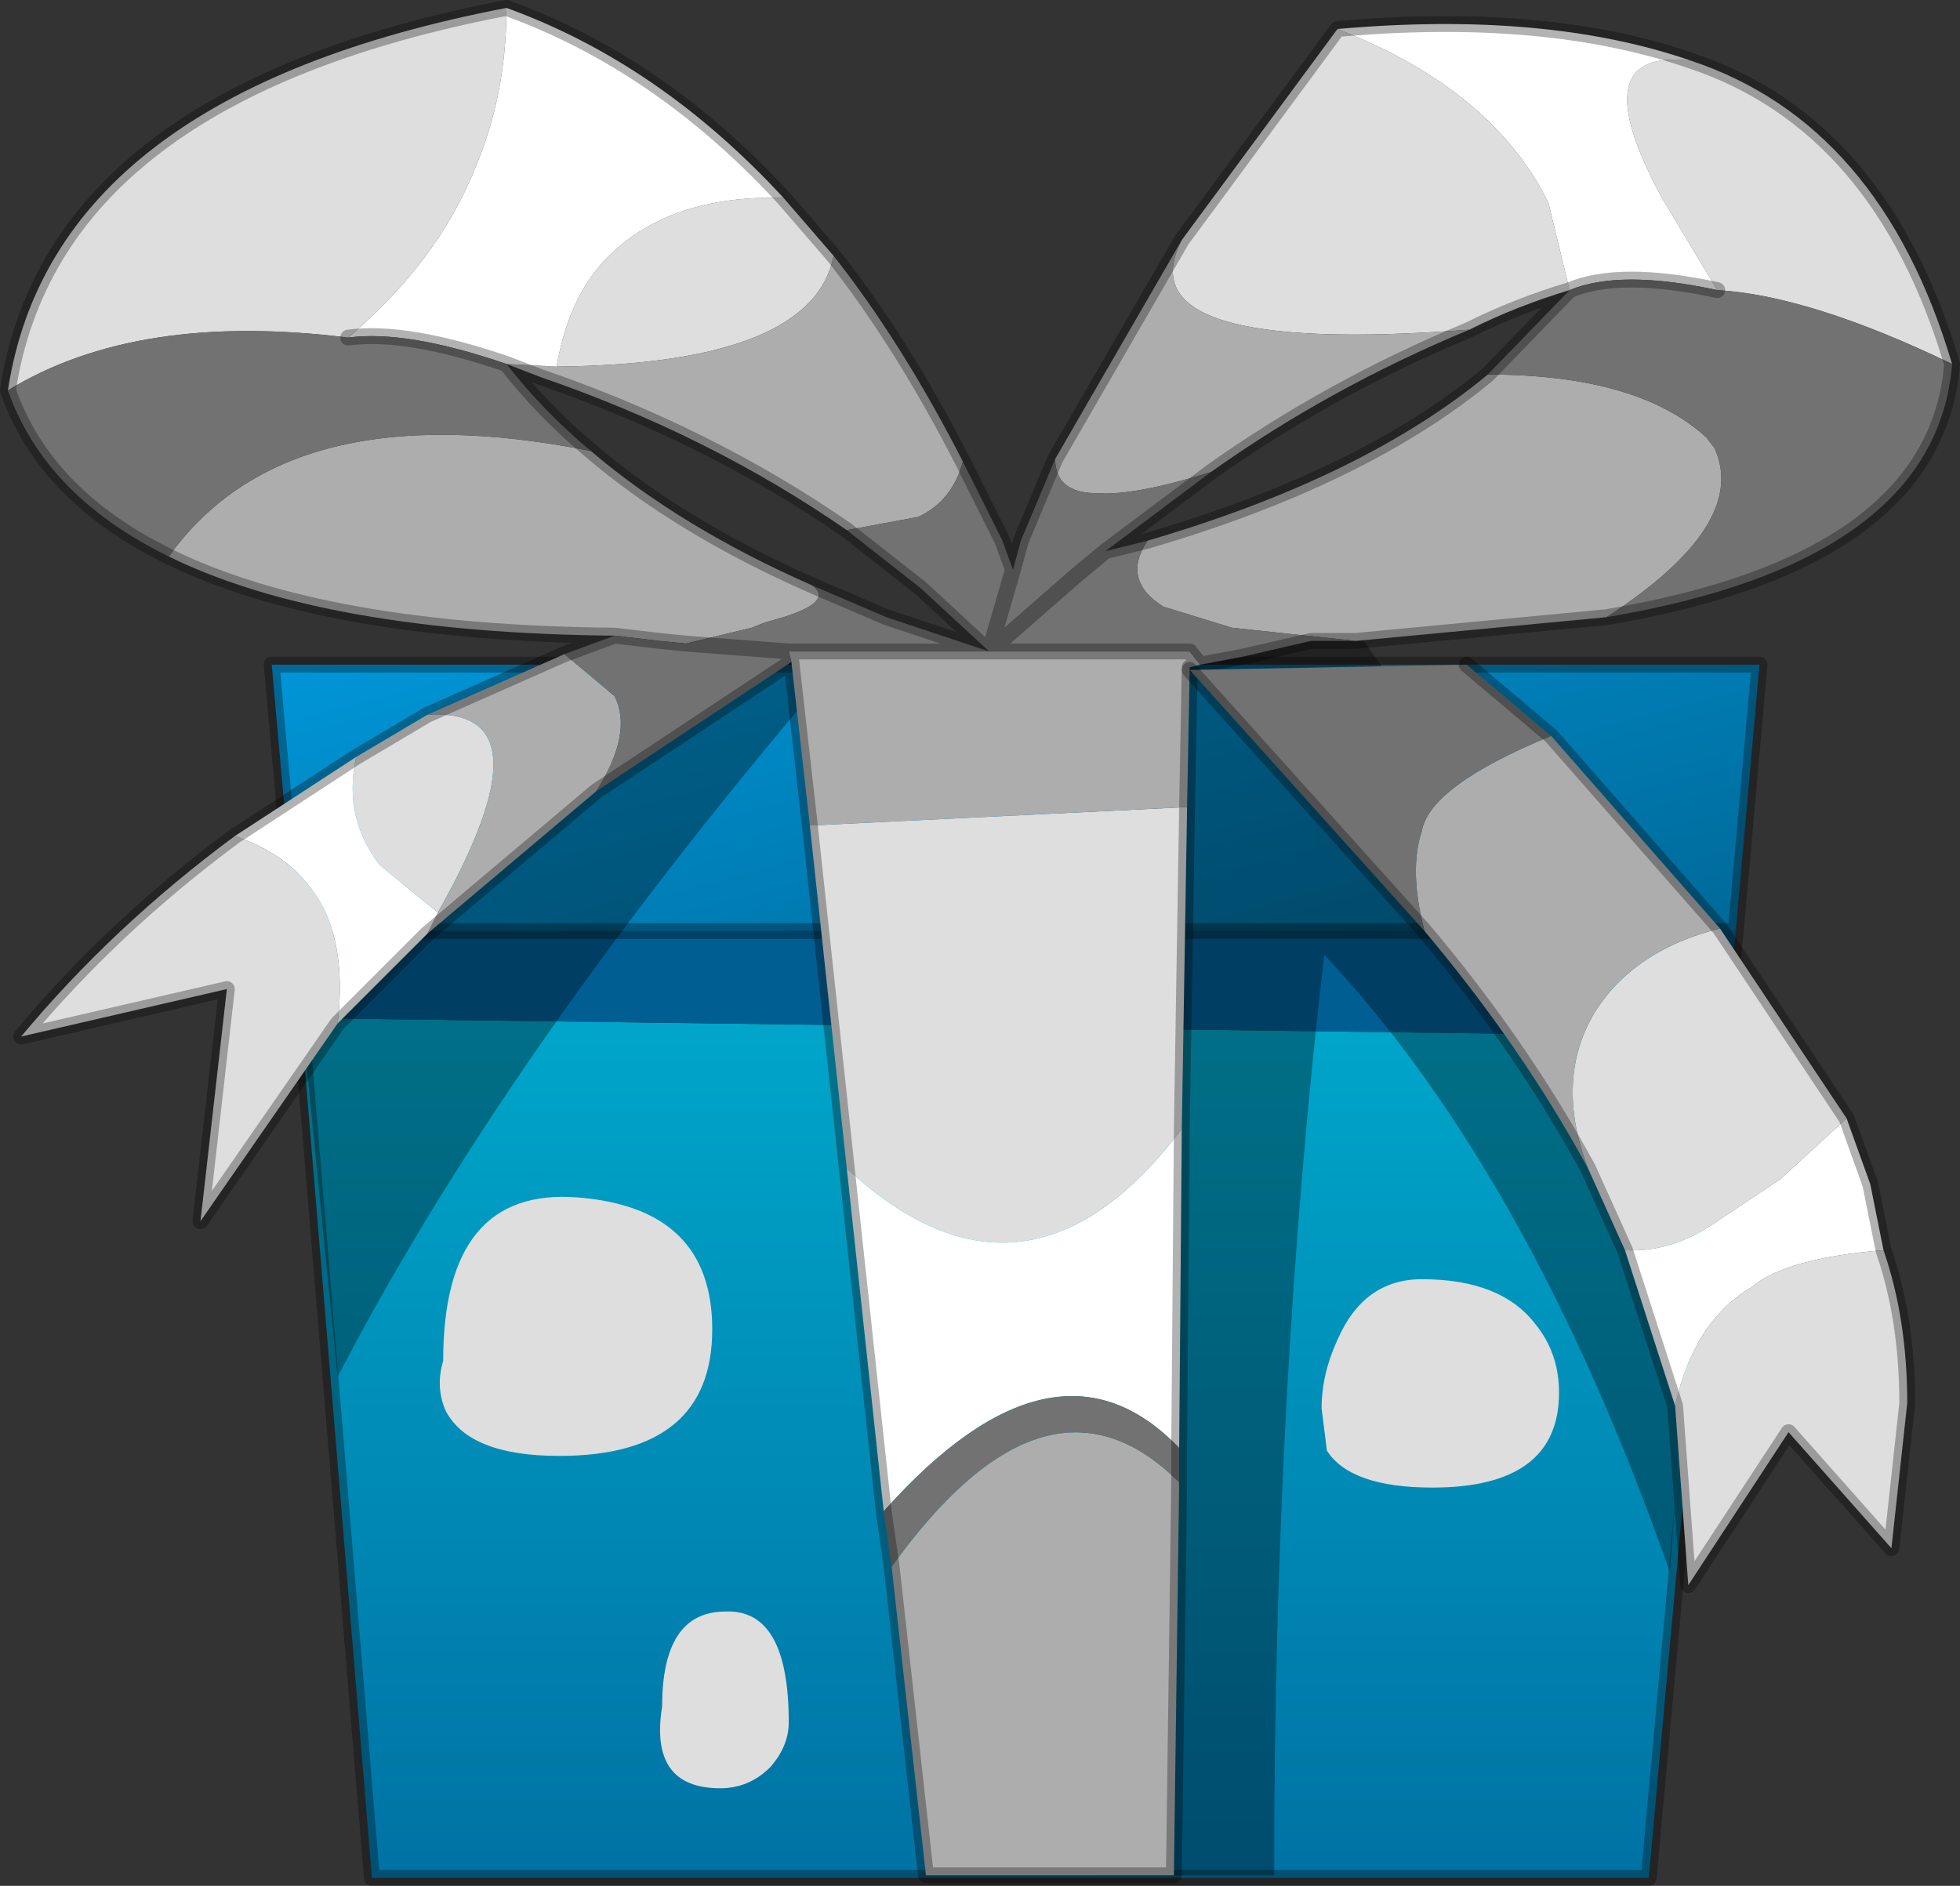 <?xml version="1.0" encoding="UTF-8" standalone="no"?>
<svg xmlns:xlink="http://www.w3.org/1999/xlink" height="35.75px" width="37.15px" xmlns="http://www.w3.org/2000/svg">
  <rect width="100%" height="100%" fill="#333333" stroke="none"/>
  <g transform="matrix(1.0, 0.0, 0.0, 1.0, 18.0, 35.7)">
    <use height="35.75" transform="matrix(1.0, 0.0, 0.0, 1.0, -18.0, -35.7)" width="37.15" xlink:href="#decoration151-shape0"/>
  </g>
  <defs>
    <g id="decoration151-shape0" transform="matrix(1.0, 0.0, 0.0, 1.0, 18.0, 35.7)">
      <path d="M14.7 -16.05 L13.25 -0.1 -10.95 -0.1 -12.3 -16.4 14.7 -16.05" fill="url(#decoration151-gradient0)" fill-rule="evenodd" stroke="none"/>
      <path d="M14.9 -18.05 L14.7 -16.05 -12.3 -16.4 -12.4 -18.05 14.9 -18.05" fill="#005e93" fill-rule="evenodd" stroke="none"/>
      <path d="M-12.4 -18.05 L-12.85 -23.1 15.35 -23.1 14.9 -18.05 -12.4 -18.05" fill="url(#decoration151-gradient1)" fill-rule="evenodd" stroke="none"/>
      <path d="M14.9 -18.05 L14.7 -16.05 13.25 -0.1 -10.95 -0.1 -12.3 -16.4 -12.4 -18.05 -12.85 -23.1 15.35 -23.1 14.9 -18.05 -12.4 -18.05" fill="none" stroke="#000000" stroke-linecap="round" stroke-linejoin="round" stroke-opacity="0.302" stroke-width="0.3"/>
      <path d="M6.15 -0.15 L2.75 -0.15 1.95 -23.55 7.85 -23.55 14.3 -14.45 13.65 -5.9 Q11.0 -13.45 7.1 -17.6 6.15 -9.45 6.15 -0.15 M-5.1 -23.9 L-1.45 -23.9 Q-8.15 -16.25 -11.6 -9.6 L-12.35 -17.1 -5.1 -23.9" fill="#000000" fill-opacity="0.329" fill-rule="evenodd" stroke="none"/>
      <path d="M11.75 -30.2 Q10.75 -29.9 9.85 -29.45 3.25 -28.95 4.4 -31.15 L7.35 -35.15 Q10.3 -34.0 11.35 -31.85 L11.75 -30.2 M14.05 -34.55 Q17.65 -33.35 19.0 -28.8 16.3 -30.1 14.55 -30.2 L13.5 -31.95 Q11.95 -34.8 14.05 -34.55 M4.5 -20.4 L4.4 -14.3 Q1.45 -10.4 -1.95 -13.55 L-2.65 -20.05 4.5 -20.4 M-11.6 -16.3 L-14.2 -12.55 -13.7 -16.95 -17.6 -16.05 Q-15.85 -18.15 -13.55 -19.85 -12.35 -19.45 -11.85 -18.45 -11.45 -17.6 -11.6 -16.3 M-11.25 -21.35 L-9.9 -22.15 Q-7.5 -22.3 -9.7 -18.4 L-10.8 -19.3 Q-11.5 -20.2 -11.25 -21.35 M-17.85 -28.3 Q-17.0 -33.9 -8.4 -35.55 -8.4 -33.9 -9.0 -32.5 -9.7 -30.75 -11.4 -29.3 -15.4 -29.8 -17.85 -28.3 M-3.15 -31.95 L-2.2 -30.85 Q-2.6 -28.8 -7.45 -28.75 -7.2 -30.2 -6.35 -30.95 -5.2 -32.0 -3.15 -31.95" fill="#dedede" fill-rule="evenodd" stroke="none"/>
      <path d="M0.75 -23.35 L4.55 -23.35 4.75 -23.1 4.55 -23.05 4.5 -20.4 -2.65 -20.05 -3.0 -23.15 -3.05 -23.35 0.75 -23.35 M7.7 -23.55 L5.35 -23.8 4.05 -24.2 Q3.25 -24.7 3.75 -25.45 7.85 -26.65 10.2 -28.6 13.05 -28.6 14.35 -27.4 L14.5 -27.2 Q15.15 -25.75 12.45 -24.0 L7.7 -23.55 M9.85 -29.45 Q7.2 -28.35 4.95 -26.75 3.5 -26.3 2.8 -26.35 2.0 -26.35 2.0 -27.0 L4.4 -31.15 Q3.25 -28.95 9.85 -29.45 M4.35 -7.6 L4.25 -0.15 -0.45 -0.15 -1.1 -6.0 Q1.85 -10.1 4.35 -7.6 M-6.7 -20.7 L-9.9 -18.0 -9.7 -18.4 Q-7.5 -22.3 -9.9 -22.15 L-7.3 -23.3 -6.35 -22.5 Q-6.0 -21.8 -6.7 -20.7 M-6.35 -23.65 Q-11.85 -23.7 -14.8 -25.15 -12.55 -28.3 -6.8 -27.15 -5.1 -25.7 -2.6 -24.6 -2.2 -24.3 -3.15 -24.0 L-3.5 -23.9 -3.75 -23.8 -5.0 -23.5 -5.5 -23.55 -6.35 -23.65 M-2.2 -30.85 Q-0.9 -29.2 0.25 -26.95 0.05 -26.2 -0.6 -25.9 L-1.95 -25.65 Q-4.55 -27.45 -7.75 -28.55 L-8.4 -28.8 -7.45 -28.75 Q-2.6 -28.8 -2.2 -30.85" fill="#adadad" fill-rule="evenodd" stroke="none"/>
      <path d="M7.35 -35.15 Q11.3 -35.5 14.05 -34.55 11.95 -34.8 13.5 -31.95 L14.55 -30.2 Q12.7 -30.6 11.75 -30.2 L11.35 -31.85 Q10.3 -34.0 7.35 -35.15 M4.4 -14.3 L4.35 -8.25 Q2.0 -10.7 -1.25 -7.05 L-1.95 -13.55 Q1.45 -10.4 4.4 -14.3 M-9.9 -18.0 L-11.6 -16.3 Q-11.45 -17.6 -11.85 -18.45 -12.35 -19.45 -13.55 -19.85 L-11.25 -21.35 Q-11.5 -20.2 -10.8 -19.3 L-9.7 -18.4 -9.9 -18.0 M-8.4 -35.55 Q-5.5 -34.5 -3.15 -31.95 -5.2 -32.0 -6.35 -30.95 -7.2 -30.2 -7.45 -28.75 L-8.4 -28.8 Q-10.3 -29.45 -11.4 -29.3 -9.7 -30.75 -9.0 -32.5 -8.4 -33.9 -8.4 -35.55" fill="#ffffff" fill-rule="evenodd" stroke="none"/>
      <path d="M2.95 -25.25 L3.75 -25.45 Q3.25 -24.7 4.05 -24.2 L5.35 -23.8 7.7 -23.55 6.85 -23.55 5.55 -23.25 4.75 -23.1 4.55 -23.35 0.75 -23.35 2.35 -24.75 2.95 -25.25 2.35 -24.75 0.75 -23.35 -0.55 -24.55 -1.95 -25.65 -0.6 -25.9 Q0.05 -26.2 0.25 -26.95 L1.0 -25.45 1.2 -24.9 1.35 -25.45 2.0 -27.0 Q2.0 -26.35 2.8 -26.35 3.5 -26.3 4.95 -26.75 L2.95 -25.25 M10.2 -28.6 L11.75 -30.2 Q12.7 -30.6 14.55 -30.2 16.3 -30.1 19.0 -28.8 18.7 -25.05 12.45 -24.0 15.15 -25.75 14.5 -27.2 L14.35 -27.4 Q13.05 -28.6 10.2 -28.6 M4.35 -8.25 L4.35 -7.6 Q1.85 -10.1 -1.1 -6.0 L-1.25 -7.05 Q2.0 -10.7 4.35 -8.25 M-3.0 -23.15 L-6.7 -20.7 Q-6.0 -21.8 -6.35 -22.5 L-7.3 -23.3 -6.35 -23.65 -5.5 -23.55 -5.0 -23.5 -3.75 -23.8 -3.5 -23.9 -3.15 -24.0 Q-2.2 -24.3 -2.6 -24.6 L-1.2 -24.0 0.75 -23.35 -3.05 -23.35 -3.0 -23.15 M-14.8 -25.15 Q-17.15 -26.3 -17.85 -28.3 -15.4 -29.8 -11.4 -29.3 -10.3 -29.45 -8.4 -28.8 -7.7 -27.9 -6.8 -27.15 -12.55 -28.3 -14.8 -25.15 M1.2 -24.9 L0.75 -23.35 1.2 -24.9 M-3.05 -23.35 L-5.0 -23.5 -3.05 -23.35" fill="#727272" fill-rule="evenodd" stroke="none"/>
      <path d="M3.75 -25.45 L2.95 -25.25 2.35 -24.75 0.75 -23.35 4.55 -23.35 4.75 -23.1 5.55 -23.25 6.85 -23.55 7.7 -23.55 M3.75 -25.45 Q7.85 -26.65 10.2 -28.6 L11.75 -30.2 Q10.75 -29.9 9.85 -29.45 7.2 -28.35 4.95 -26.75 L2.95 -25.25 M0.25 -26.95 L1.0 -25.45 1.2 -24.9 1.35 -25.45 2.0 -27.0 4.4 -31.15 7.35 -35.15 Q11.3 -35.5 14.05 -34.55 17.65 -33.35 19.0 -28.8 18.7 -25.05 12.45 -24.0 L7.7 -23.55 M14.55 -30.2 Q12.7 -30.6 11.75 -30.2 M4.75 -23.1 L4.55 -23.05 4.5 -20.4 4.4 -14.3 4.35 -8.25 4.35 -7.6 4.25 -0.15 -0.45 -0.15 -1.1 -6.0 -1.25 -7.05 -1.95 -13.55 -2.65 -20.05 -3.0 -23.15 -6.7 -20.7 -9.9 -18.0 -11.6 -16.3 -14.2 -12.55 -13.7 -16.95 -17.6 -16.05 Q-15.85 -18.15 -13.55 -19.85 L-11.25 -21.35 -9.9 -22.15 -7.3 -23.3 -6.35 -23.65 Q-11.85 -23.7 -14.8 -25.15 -17.15 -26.3 -17.85 -28.3 -17.0 -33.9 -8.4 -35.55 -5.5 -34.5 -3.15 -31.95 L-2.2 -30.85 Q-0.9 -29.2 0.25 -26.95 M-1.95 -25.65 L-0.55 -24.55 0.75 -23.35 1.2 -24.9 M-11.4 -29.3 Q-10.3 -29.45 -8.4 -28.8 -7.7 -27.9 -6.8 -27.15 -5.1 -25.7 -2.6 -24.6 L-1.2 -24.0 0.75 -23.35 -3.05 -23.35 -3.0 -23.15 M-1.95 -25.65 Q-4.55 -27.45 -7.75 -28.55 L-8.4 -28.8 M-5.0 -23.5 L-3.05 -23.35 M-6.35 -23.65 L-5.5 -23.55 -5.0 -23.5" fill="none" stroke="#000000" stroke-linecap="round" stroke-linejoin="round" stroke-opacity="0.302" stroke-width="0.3"/>
      <path d="M17.0 -14.5 L15.75 -13.35 14.55 -12.55 Q13.7 -11.95 12.8 -12.0 L12.1 -13.55 Q11.45 -15.25 12.25 -16.55 13.0 -17.7 14.6 -18.1 L17.0 -14.5 M13.75 -9.05 Q14.1 -10.65 15.2 -11.3 15.85 -11.85 17.7 -12.0 18.15 -10.7 18.15 -9.1 L17.85 -6.35 15.9 -8.55 14.0 -5.65 13.75 -9.05" fill="#dedede" fill-rule="evenodd" stroke="none"/>
      <path d="M12.8 -12.0 Q13.7 -11.95 14.55 -12.55 L15.75 -13.35 17.0 -14.5 17.45 -13.25 17.7 -12.0 Q15.85 -11.85 15.2 -11.3 14.1 -10.65 13.75 -9.05 L12.8 -12.0" fill="#ffffff" fill-rule="evenodd" stroke="none"/>
      <path d="M14.6 -18.1 Q13.0 -17.7 12.25 -16.55 11.45 -15.25 12.1 -13.55 10.85 -15.85 9.0 -18.05 8.7 -19.2 8.95 -19.95 9.1 -20.8 11.4 -21.75 L14.6 -18.1" fill="#adadad" fill-rule="evenodd" stroke="none"/>
      <path d="M9.0 -18.05 L4.55 -23.0 9.8 -23.1 11.4 -21.75 Q9.1 -20.8 8.95 -19.95 8.7 -19.2 9.0 -18.05" fill="#727272" fill-rule="evenodd" stroke="none"/>
      <path d="M12.8 -12.0 L13.75 -9.05 M17.7 -12.0 L17.45 -13.25 17.0 -14.5 14.6 -18.1 M12.1 -13.55 L12.8 -12.0 M11.4 -21.75 L14.6 -18.1 M9.0 -18.05 L4.55 -23.0 M9.8 -23.1 L11.4 -21.75 M9.0 -18.05 Q10.85 -15.85 12.1 -13.55 M17.7 -12.0 Q18.15 -10.7 18.15 -9.1 L17.85 -6.35 15.9 -8.55 14.0 -5.65 13.75 -9.05" fill="none" stroke="#000000" stroke-linecap="round" stroke-linejoin="round" stroke-opacity="0.302" stroke-width="0.3"/>
      <path d="M11.1 -10.6 Q11.55 -10.05 11.55 -9.3 11.55 -7.5 9.15 -7.5 7.6 -7.5 7.15 -8.2 L7.05 -9.0 Q7.05 -9.65 7.35 -10.3 7.85 -11.45 8.95 -11.45 10.45 -11.45 11.1 -10.6 M-3.4 -2.2 Q-3.8 -1.8 -4.35 -1.8 -5.7 -1.8 -5.45 -3.35 -5.45 -5.15 -4.25 -5.15 -3.05 -5.2 -3.05 -3.05 -3.05 -2.6 -3.4 -2.2 M-7.4 -8.1 Q-9.1 -8.1 -9.55 -8.95 -9.75 -9.4 -9.6 -9.9 -9.6 -13.2 -7.05 -13.0 -4.5 -12.8 -4.5 -10.5 -4.5 -8.1 -7.4 -8.1" fill="#dedede" fill-rule="evenodd" stroke="none"/>
    </g>
    <linearGradient gradientTransform="matrix(0.0, 0.017, -0.01, 0.0, 1.15, -8.35)" gradientUnits="userSpaceOnUse" id="decoration151-gradient0" spreadMethod="pad" x1="-819.2" x2="819.2">
      <stop offset="0.0" stop-color="#00b9d7"/>
      <stop offset="0.984" stop-color="#006198"/>
    </linearGradient>
    <linearGradient gradientTransform="matrix(0.002, 0.007, -0.003, 8.0E-4, 1.25, -20.5)" gradientUnits="userSpaceOnUse" id="decoration151-gradient1" spreadMethod="pad" x1="-819.2" x2="819.2">
      <stop offset="0.0" stop-color="#0095d7"/>
      <stop offset="1.0" stop-color="#006998"/>
    </linearGradient>
  </defs>
</svg>
